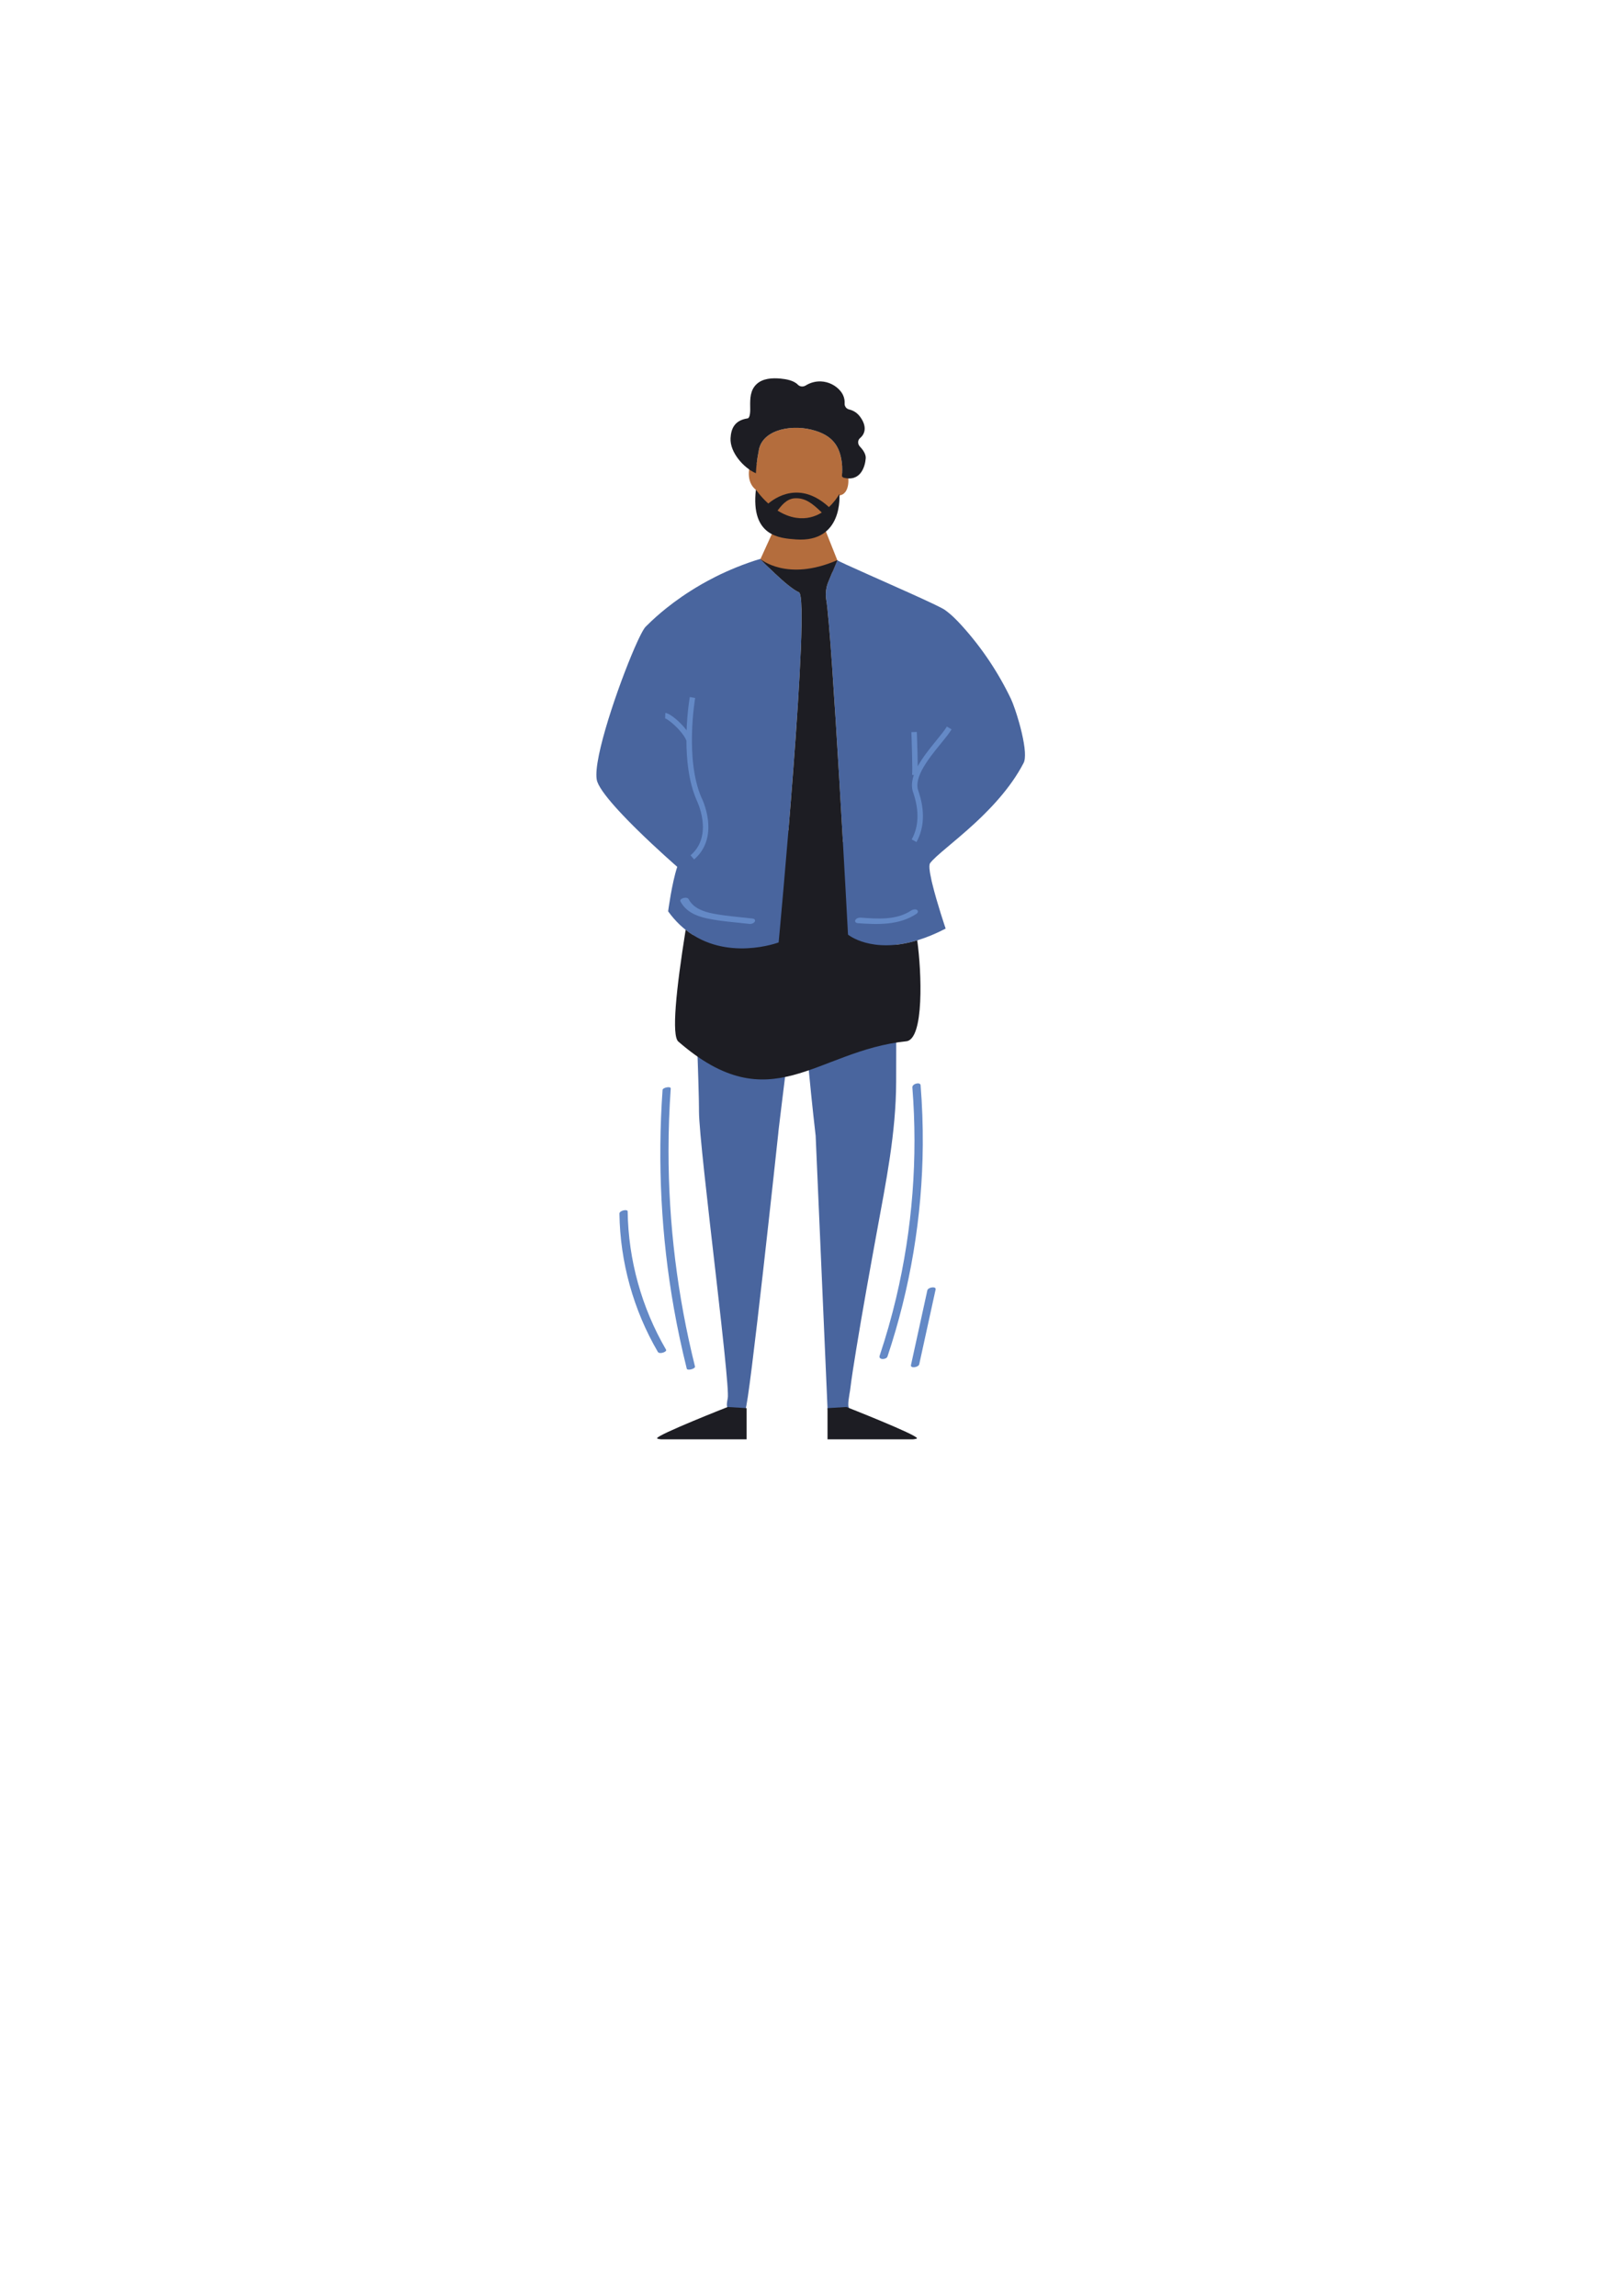 <?xml version="1.0" encoding="UTF-8"?>
<svg xmlns="http://www.w3.org/2000/svg" xmlns:xlink="http://www.w3.org/1999/xlink" width="595.5pt" height="842.25pt" viewBox="0 0 595.5 842.25" version="1.2">
<defs>
<clipPath id="clip1">
  <path d="M 218.82 205 L 376.082 205 L 376.082 520.715 L 218.82 520.715 Z M 218.82 205 "/>
</clipPath>
<clipPath id="clip2">
  <path d="M 241 138.781 L 338 138.781 L 338 528.012 L 241 528.012 Z M 241 138.781 "/>
</clipPath>
</defs>
<g id="surface1">
<path style=" stroke:none;fill-rule:nonzero;fill:rgb(70.589%,42.749%,23.92%);fill-opacity:1;" d="M 302.773 194.328 L 308.395 208.473 C 288.789 218.246 278.918 205.309 278.918 205.309 L 284.426 193.219 C 279.898 190.254 278.09 184.969 277.52 179.82 C 273.34 176.773 274.965 170.574 275.598 170.016 L 277.637 170.074 C 277.934 167.516 278.32 165.828 278.32 165.828 C 279.109 158 289.457 155.633 297.613 157.594 C 305.77 159.547 308.211 164.02 308.906 169.949 C 309.031 171.039 309.055 172.293 308.996 173.648 L 310.855 173.781 C 311.438 174.473 312.125 181.309 307.871 181.762 C 307.02 185.754 305.777 189.723 304.418 192.645 C 304.086 193.355 303.512 193.906 302.773 194.328 "/>
<g clip-path="url(#clip1)" clip-rule="nonzero">
<path style=" stroke:none;fill-rule:nonzero;fill:rgb(28.629%,39.609%,61.96%);fill-opacity:1;" d="M 376.043 275.805 C 376.012 275.305 375.957 274.77 375.895 274.227 C 375.82 273.684 375.738 273.117 375.645 272.531 C 375.258 270.207 374.656 267.664 373.988 265.281 C 373.727 264.379 373.477 263.5 373.215 262.664 C 373.039 262.109 372.871 261.574 372.695 261.062 L 372.445 260.309 C 371.863 258.602 371.332 257.234 370.953 256.438 C 366.309 246.715 360.262 237.672 353.051 229.68 C 352.059 228.586 351.047 227.504 349.977 226.488 C 348.91 225.473 347.785 224.516 346.578 223.676 C 346.086 223.332 344.785 222.66 342.941 221.773 C 338.137 219.465 329.652 215.688 322.148 212.355 C 320.996 211.84 319.867 211.34 318.777 210.855 C 312.242 207.941 307.168 205.656 307.23 205.5 L 306.992 206.082 C 306.941 206.199 306.883 206.332 306.824 206.477 L 303.938 213.426 C 303.793 213.77 303.672 214.117 303.562 214.469 C 303.441 214.871 303.336 215.273 303.25 215.688 C 303.23 215.785 303.207 215.883 303.191 215.98 C 302.953 217.332 302.945 218.727 303.176 220.098 C 304.531 228.09 307.375 275.379 309.27 308.871 C 303.324 307.102 296.305 305.418 289.289 304.664 C 292.359 267.527 295.871 218.473 293.125 217.27 C 290.91 216.293 287.363 213.234 284.371 210.418 C 283.621 209.711 282.91 209.023 282.262 208.387 C 281.773 207.906 281.32 207.461 280.922 207.055 C 280.652 206.785 280.406 206.535 280.188 206.309 C 279.41 205.52 278.945 205.027 278.945 205.027 C 272.863 206.879 267.414 209.145 262.602 211.547 C 261.609 212.047 260.652 212.547 259.715 213.055 C 258.949 213.473 258.191 213.883 257.465 214.301 C 256.711 214.734 255.98 215.168 255.266 215.602 C 254.633 215.984 254.016 216.367 253.414 216.75 C 251.156 218.18 249.117 219.598 247.293 220.949 C 246.297 221.691 245.363 222.414 244.496 223.105 C 244.359 223.215 244.223 223.328 244.09 223.434 C 243.539 223.875 243.02 224.309 242.527 224.723 C 239.773 227.051 237.887 228.918 236.875 229.93 C 236.355 230.453 235.531 231.895 234.523 233.984 C 234.414 234.215 234.301 234.457 234.18 234.703 C 234.078 234.922 233.973 235.148 233.867 235.379 C 228.438 247.176 218.824 274.141 218.82 284.207 C 218.82 285.254 218.926 286.125 219.152 286.773 C 220.07 289.355 223.273 293.375 227.254 297.676 C 227.652 298.113 228.059 298.543 228.469 298.973 C 229.703 300.281 230.992 301.598 232.301 302.906 C 232.734 303.348 233.172 303.777 233.609 304.203 C 241.035 311.52 248.492 317.996 248.492 317.996 C 246.484 324.035 245.148 334.32 245.148 334.32 C 247.895 338.141 250.984 340.934 254.195 342.973 C 254.684 354.598 255.465 373.602 255.973 388.406 C 255.977 388.629 255.984 388.848 255.996 389.066 C 256.004 389.34 256.016 389.621 256.023 389.895 C 256.031 390.145 256.039 390.387 256.047 390.637 C 256.055 390.93 256.066 391.223 256.074 391.516 C 256.086 391.703 256.09 391.891 256.098 392.082 C 256.105 392.363 256.113 392.645 256.121 392.93 C 256.129 393.129 256.137 393.336 256.141 393.547 C 256.152 393.84 256.16 394.133 256.168 394.426 L 256.184 394.863 C 256.195 395.188 256.203 395.504 256.215 395.816 C 256.219 395.953 256.223 396.078 256.227 396.215 C 256.234 396.516 256.242 396.82 256.25 397.113 C 256.254 397.25 256.258 397.375 256.262 397.5 C 256.297 398.566 256.32 399.574 256.344 400.523 C 256.348 400.586 256.348 400.66 256.352 400.723 C 256.355 401.016 256.363 401.289 256.371 401.57 C 256.371 401.656 256.379 401.738 256.379 401.824 C 256.387 402.094 256.391 402.348 256.398 402.598 C 256.398 402.703 256.402 402.797 256.402 402.891 C 256.406 403.109 256.414 403.328 256.418 403.539 C 256.418 403.676 256.422 403.801 256.426 403.938 C 256.426 404.125 256.43 404.312 256.434 404.492 C 256.438 404.625 256.438 404.754 256.441 404.879 C 256.441 405.047 256.445 405.211 256.445 405.371 C 256.449 405.496 256.449 405.633 256.453 405.746 C 256.453 405.902 256.457 406.059 256.457 406.219 C 256.457 406.32 256.461 406.418 256.461 406.52 C 256.461 406.668 256.461 406.824 256.465 406.961 L 256.465 407.621 C 256.465 414.422 259.734 442.277 262.648 467.672 C 262.734 468.414 262.816 469.156 262.902 469.91 C 263.07 471.387 263.242 472.863 263.402 474.316 C 263.82 477.957 264.219 481.504 264.594 484.875 C 264.969 488.254 265.312 491.445 265.621 494.398 C 265.684 494.992 265.746 495.57 265.801 496.145 C 266.742 505.258 267.273 511.672 267.016 512.961 C 265.977 518.078 267.305 516.738 273.496 516.895 C 274.727 516.926 285.578 415.57 285.578 415.57 C 285.578 415.457 285.586 415.352 285.598 415.238 C 285.598 415.227 285.602 415.195 285.602 415.184 C 285.621 415.039 285.645 414.82 285.68 414.527 C 285.688 414.465 285.695 414.41 285.699 414.359 C 285.738 414.004 285.793 413.582 285.848 413.082 C 285.859 412.988 285.879 412.863 285.891 412.758 C 285.91 412.578 285.93 412.402 285.953 412.215 C 285.965 412.129 285.977 412.055 285.984 411.973 C 286.012 411.723 286.043 411.461 286.078 411.188 C 286.086 411.113 286.094 411.051 286.102 410.969 C 286.324 409.125 286.605 406.793 286.934 404.137 C 286.934 404.094 286.941 404.039 286.949 404 C 287.203 401.875 287.492 399.543 287.801 397.094 C 287.809 397.039 287.812 396.988 287.82 396.938 C 287.891 396.328 287.969 395.723 288.047 395.094 C 290.707 373.906 294.555 345.359 294.551 357.688 C 294.551 366.676 295.633 380.559 296.758 392.637 C 297.902 404.848 299.102 415.176 299.277 416.691 C 299.285 416.754 299.285 416.816 299.285 416.879 C 299.289 416.941 299.297 417.004 299.293 417.078 L 303.625 516.57 C 303.605 517.332 303.852 517.785 304.273 518.055 L 304.359 519.762 C 304.324 521.141 304.359 519.762 305.59 519.762 L 310.941 518.379 C 310.789 518.285 310.738 517.742 310.777 516.809 L 311.602 516.559 C 310.695 516.004 311.789 510.98 311.883 510.207 C 312.516 505.082 313.352 499.965 314.18 494.855 C 316.516 480.555 319.102 466.301 321.703 452.051 C 325.074 433.551 328.754 415.719 328.809 396.84 C 328.848 381.355 328.879 365.867 328.465 350.395 C 328.434 349.137 328.391 347.871 328.348 346.613 C 333.445 346.125 339.645 344.461 346.973 340.652 C 346.973 340.652 343.793 331.316 342.086 324.254 C 342 323.918 341.918 323.586 341.844 323.258 C 341.625 322.277 341.438 321.367 341.293 320.539 C 341.242 320.266 341.211 319.996 341.168 319.742 C 340.949 318.215 340.949 317.105 341.25 316.68 C 343.148 314.043 349.984 309.082 357.426 302.227 C 357.863 301.82 358.312 301.41 358.75 300.992 C 359.637 300.164 360.523 299.309 361.398 298.418 C 362.285 297.527 363.168 296.629 364.047 295.688 C 364.922 294.758 365.785 293.793 366.629 292.809 C 370.016 288.887 373.152 284.562 375.57 279.898 C 376.031 279.02 376.145 277.562 376.043 275.805 Z M 311.012 518.391 C 310.984 518.402 310.961 518.391 310.941 518.379 L 310.992 518.359 L 311.121 518.328 L 311.113 518.328 C 311.078 518.371 311.043 518.379 311.012 518.391 "/>
</g>
<path style=" stroke:none;fill-rule:nonzero;fill:rgb(39.22%,53.729%,77.649%);fill-opacity:1;" d="M 347.422 266.535 C 346.641 267.844 345.242 269.559 343.629 271.547 C 341.23 274.488 338.531 277.805 336.719 281.133 L 336.719 281.102 C 336.719 280.848 336.707 280.59 336.707 280.328 L 336.707 280.117 C 336.707 279.836 336.707 279.551 336.695 279.258 L 336.695 279.238 C 336.688 278.957 336.688 278.652 336.676 278.359 L 336.676 278.172 C 336.664 277.562 336.645 276.945 336.633 276.328 L 336.633 276.078 L 336.602 275.199 L 336.602 275.168 C 336.594 274.863 336.594 274.562 336.582 274.27 C 336.57 274.215 336.57 274.164 336.57 274.121 C 336.57 273.816 336.562 273.523 336.551 273.23 L 336.551 273.199 C 336.539 272.938 336.531 272.688 336.531 272.445 C 336.52 272.344 336.52 272.238 336.52 272.133 C 336.508 271.965 336.5 271.797 336.5 271.641 C 336.5 271.504 336.488 271.379 336.488 271.254 C 336.477 271.098 336.477 270.961 336.477 270.816 C 336.469 270.742 336.469 270.656 336.469 270.586 C 336.445 270.164 336.438 269.801 336.426 269.484 L 336.426 269.32 C 336.406 268.867 336.395 268.586 336.383 268.512 L 334.395 268.586 C 334.539 272.363 334.863 282.555 334.652 284.262 L 335.289 284.336 C 335.195 284.594 335.121 284.848 335.051 285.109 C 335.027 285.16 335.008 285.223 334.996 285.277 C 334.895 285.664 334.809 286.051 334.746 286.438 C 334.727 286.582 334.695 286.73 334.676 286.875 C 334.652 287.055 334.645 287.223 334.633 287.391 C 334.613 287.641 334.602 287.883 334.613 288.121 C 334.613 288.246 334.613 288.363 334.621 288.488 C 334.633 288.781 334.664 289.062 334.707 289.348 C 334.727 289.441 334.738 289.547 334.758 289.641 C 334.82 289.973 334.902 290.309 335.02 290.633 C 337.332 297.297 337.164 303.117 334.52 307.941 L 336.27 308.902 C 339.199 303.566 339.406 297.203 336.906 289.984 C 335.195 285.055 340.969 277.984 345.18 272.812 C 346.848 270.773 348.277 269.004 349.141 267.559 Z M 337.781 398.117 C 337.676 396.809 334.645 397.523 334.758 398.934 C 336.812 424.758 334.777 450.898 328.809 476.094 C 327.109 483.262 325.086 490.348 322.754 497.336 C 322.219 498.949 325.223 498.844 325.629 497.629 C 333.977 472.641 338.395 446.387 338.582 420.031 C 338.637 412.715 338.363 405.402 337.781 398.117 Z M 340.25 473.363 C 338.25 482.5 336.25 491.645 334.246 500.781 C 333.965 502.078 337.031 501.637 337.281 500.465 C 339.293 491.332 341.281 482.184 343.285 473.051 C 343.574 471.754 340.5 472.191 340.25 473.363 Z M 336.457 333.809 C 335.863 333.391 334.852 333.66 334.301 334.027 C 328.91 337.625 321.965 337.094 315.805 336.633 C 315.129 336.59 314.152 336.852 313.832 337.523 C 313.512 338.18 314.105 338.609 314.715 338.664 C 322.023 339.195 329.891 339.48 336.258 335.23 C 336.77 334.887 337.039 334.215 336.457 333.809 Z M 245.289 422.246 C 245.289 414.609 245.559 406.973 246.102 399.344 C 246.172 398.348 243.16 398.977 243.105 399.805 C 241.207 426.59 242.586 453.566 247.266 480 C 248.582 487.418 250.16 494.785 251.98 502.086 C 252.191 502.926 255.219 502.148 255 501.281 C 248.559 475.457 245.285 448.867 245.289 422.246 Z M 244.441 263.711 C 244.508 263.742 244.57 263.773 244.648 263.824 C 244.723 263.867 244.809 263.918 244.887 263.973 C 244.945 264.012 245.004 264.043 245.062 264.086 C 245.18 264.16 245.305 264.254 245.43 264.348 C 245.469 264.367 245.504 264.391 245.543 264.422 C 245.703 264.535 245.871 264.672 246.043 264.809 C 246.051 264.82 246.059 264.82 246.066 264.82 C 248.082 266.43 250.891 269.266 251.855 271.695 C 251.859 272.551 251.871 273.441 251.898 274.34 C 251.898 274.363 251.898 274.383 251.902 274.414 C 251.934 275.305 251.977 276.215 252.039 277.125 L 252.039 277.137 C 252.16 278.945 252.348 280.766 252.621 282.586 C 252.633 282.66 252.641 282.734 252.652 282.805 C 252.777 283.652 252.93 284.48 253.098 285.316 C 253.121 285.441 253.145 285.559 253.172 285.684 C 253.34 286.488 253.527 287.297 253.738 288.09 C 253.77 288.215 253.809 288.34 253.84 288.469 C 254.059 289.273 254.297 290.059 254.559 290.832 C 254.59 290.914 254.625 291.012 254.66 291.105 C 254.941 291.91 255.246 292.707 255.578 293.48 C 255.645 293.605 262.012 306.383 253.379 313.758 L 254.676 315.285 C 258.758 311.793 260.508 306.738 259.734 300.656 C 259.168 296.148 257.434 292.707 257.383 292.621 C 251.238 278.547 255.023 256.27 255.066 256.051 L 253.102 255.703 C 253.098 255.734 253.086 255.777 253.074 255.852 C 253.07 255.863 253.07 255.871 253.066 255.883 C 253.059 255.934 253.047 256.008 253.035 256.094 C 253.027 256.145 253.016 256.219 253.004 256.281 C 252.992 256.332 252.988 256.387 252.98 256.438 C 252.965 256.52 252.949 256.625 252.934 256.73 C 252.93 256.781 252.922 256.824 252.914 256.875 C 252.895 256.992 252.875 257.117 252.859 257.242 C 252.852 257.305 252.844 257.359 252.836 257.43 C 252.816 257.566 252.793 257.715 252.773 257.859 C 252.766 257.922 252.758 257.984 252.75 258.047 C 252.727 258.215 252.707 258.383 252.68 258.562 C 252.672 258.637 252.664 258.699 252.656 258.762 C 252.633 258.949 252.613 259.137 252.586 259.336 C 252.578 259.41 252.57 259.492 252.559 259.566 C 252.535 259.766 252.508 259.984 252.484 260.203 C 252.477 260.277 252.469 260.352 252.465 260.426 C 252.438 260.656 252.41 260.895 252.387 261.137 C 252.379 261.207 252.375 261.273 252.367 261.344 C 252.344 261.605 252.32 261.867 252.289 262.141 C 252.285 262.203 252.281 262.254 252.277 262.309 C 252.25 262.602 252.227 262.902 252.199 263.207 C 252.195 263.227 252.195 263.262 252.191 263.281 C 252.078 264.695 251.98 266.242 251.918 267.906 C 251.746 267.676 251.566 267.445 251.379 267.227 C 251.301 267.133 251.219 267.039 251.137 266.934 C 251.012 266.785 250.887 266.648 250.758 266.492 C 250.672 266.398 250.586 266.305 250.5 266.211 C 250.348 266.043 250.195 265.887 250.047 265.73 C 249.973 265.645 249.898 265.574 249.824 265.488 C 249.629 265.289 249.426 265.102 249.234 264.914 L 248.977 264.66 C 248.832 264.535 248.688 264.402 248.543 264.273 C 248.461 264.203 248.375 264.129 248.297 264.043 C 248.113 263.898 247.934 263.742 247.754 263.594 C 247.719 263.562 247.676 263.52 247.637 263.5 C 247.426 263.324 247.219 263.164 247.008 263.008 C 246.941 262.957 246.875 262.902 246.805 262.863 C 246.66 262.758 246.512 262.652 246.371 262.559 C 246.305 262.516 246.242 262.465 246.176 262.422 C 245.996 262.309 245.816 262.203 245.645 262.109 C 245.633 262.098 245.617 262.086 245.605 262.078 C 245.422 261.973 245.254 261.891 245.086 261.816 C 245.039 261.793 244.992 261.785 244.949 261.762 C 244.832 261.711 244.723 261.668 244.609 261.637 C 244.57 261.629 244.527 261.617 244.488 261.605 C 244.352 261.566 244.223 261.543 244.113 261.543 L 244.051 263.543 C 244.117 263.562 244.203 263.594 244.305 263.637 C 244.344 263.656 244.395 263.688 244.441 263.711 Z M 276.082 336.957 C 271.305 336.391 266.422 336.066 261.699 335.156 C 258.246 334.488 254.422 333.211 252.684 329.871 C 252.074 328.699 249.113 329.633 249.664 330.68 C 251.582 334.363 255.359 336.035 259.238 336.883 C 264.391 338.004 269.75 338.316 274.98 338.934 C 275.625 339.02 276.656 338.695 276.957 338.055 C 277.266 337.375 276.68 337.02 276.082 336.957 Z M 244.387 495.129 C 244.848 495.914 241.949 496.938 241.371 495.934 C 232.41 480.574 227.527 463.004 227.277 445.207 C 227.262 444.043 230.285 443.469 230.297 444.391 C 230.547 462.188 235.426 479.77 244.387 495.129 "/>
<g clip-path="url(#clip2)" clip-rule="nonzero">
<path style=" stroke:none;fill-rule:nonzero;fill:rgb(11.369%,11.369%,13.73%);fill-opacity:1;" d="M 277.348 173.609 C 277.547 169.168 278.32 165.828 278.32 165.828 C 279.109 158 289.457 155.633 297.613 157.594 C 305.77 159.547 308.211 164.02 308.906 169.949 C 309.062 171.328 309.055 172.969 308.922 174.738 L 309.367 175.184 C 315.77 176.965 317.434 171.105 317.648 168.129 C 317.762 166.586 316.613 164.969 315.484 163.781 C 314.645 162.898 314.641 161.484 315.574 160.703 C 317.621 158.973 317.98 156.242 315.684 153.027 C 314.609 151.516 313.211 150.605 311.586 150.219 C 310.523 149.969 309.84 149.047 309.902 147.988 C 309.992 146.41 309.5 144.848 308.43 143.52 C 306.703 141.379 303.984 140.023 301.195 139.918 C 299.242 139.844 297.285 140.379 295.641 141.402 C 294.711 141.973 293.504 141.906 292.746 141.121 C 291.242 139.559 288.465 139.082 286.445 138.887 C 283.324 138.586 279.844 138.805 277.598 140.922 C 275.242 143.141 275.215 146.211 275.254 149.176 C 275.273 150.277 275.387 153.32 274.27 153.488 C 269.32 154.227 268.234 157.52 268.051 160.727 C 267.746 165.965 272.953 171.738 277.348 173.609 Z M 301.527 188.02 C 298.012 184.598 295.441 182.613 291.668 182.793 C 288.605 182.945 286.75 185.445 285.293 187.297 C 287.285 188.551 289.582 189.578 292.137 189.957 C 295.895 190.52 299.023 189.562 301.527 188.02 Z M 304.145 186.016 C 305.898 184.395 307.188 182.594 307.984 181.227 C 307.984 181.227 309.578 199.168 292.043 197.883 C 286.008 197.438 275.395 196.762 277.348 179.594 C 277.348 179.594 279.016 182.133 281.898 184.719 C 283.906 183.059 287.277 180.938 291.566 180.727 C 295.883 180.516 300.105 182.312 304.145 186.016 Z M 336.539 344.961 C 319.707 350.027 311.145 342.859 311.145 342.859 C 311.145 342.859 305.309 232.684 303.176 220.098 C 302.793 217.848 303.059 215.539 303.938 213.426 L 307.23 205.504 C 307.23 205.508 307.238 205.508 307.238 205.512 L 307.23 205.48 C 288.699 213.551 278.945 205.027 278.945 205.027 C 278.945 205.027 288.691 215.32 293.125 217.27 C 297.559 219.215 285.695 345.723 285.695 345.723 C 285.695 345.723 266.535 352.977 251.574 341.098 C 248.02 363.324 246.371 379.91 248.883 382.086 C 282.922 411.668 299.281 385.383 332.508 381.992 C 339.145 381.312 338.168 356.512 336.539 344.961 Z M 310.57 516.152 L 303.625 516.57 L 303.625 528.059 C 303.625 528.059 336.539 528.918 336.457 527.609 C 336.375 526.301 310.57 516.152 310.57 516.152 Z M 266.984 516.152 L 273.926 516.57 L 273.926 528.059 C 273.926 528.059 241.004 528.918 241.09 527.609 C 241.176 526.301 266.984 516.152 266.984 516.152 "/>
</g>
</g>
</svg>
